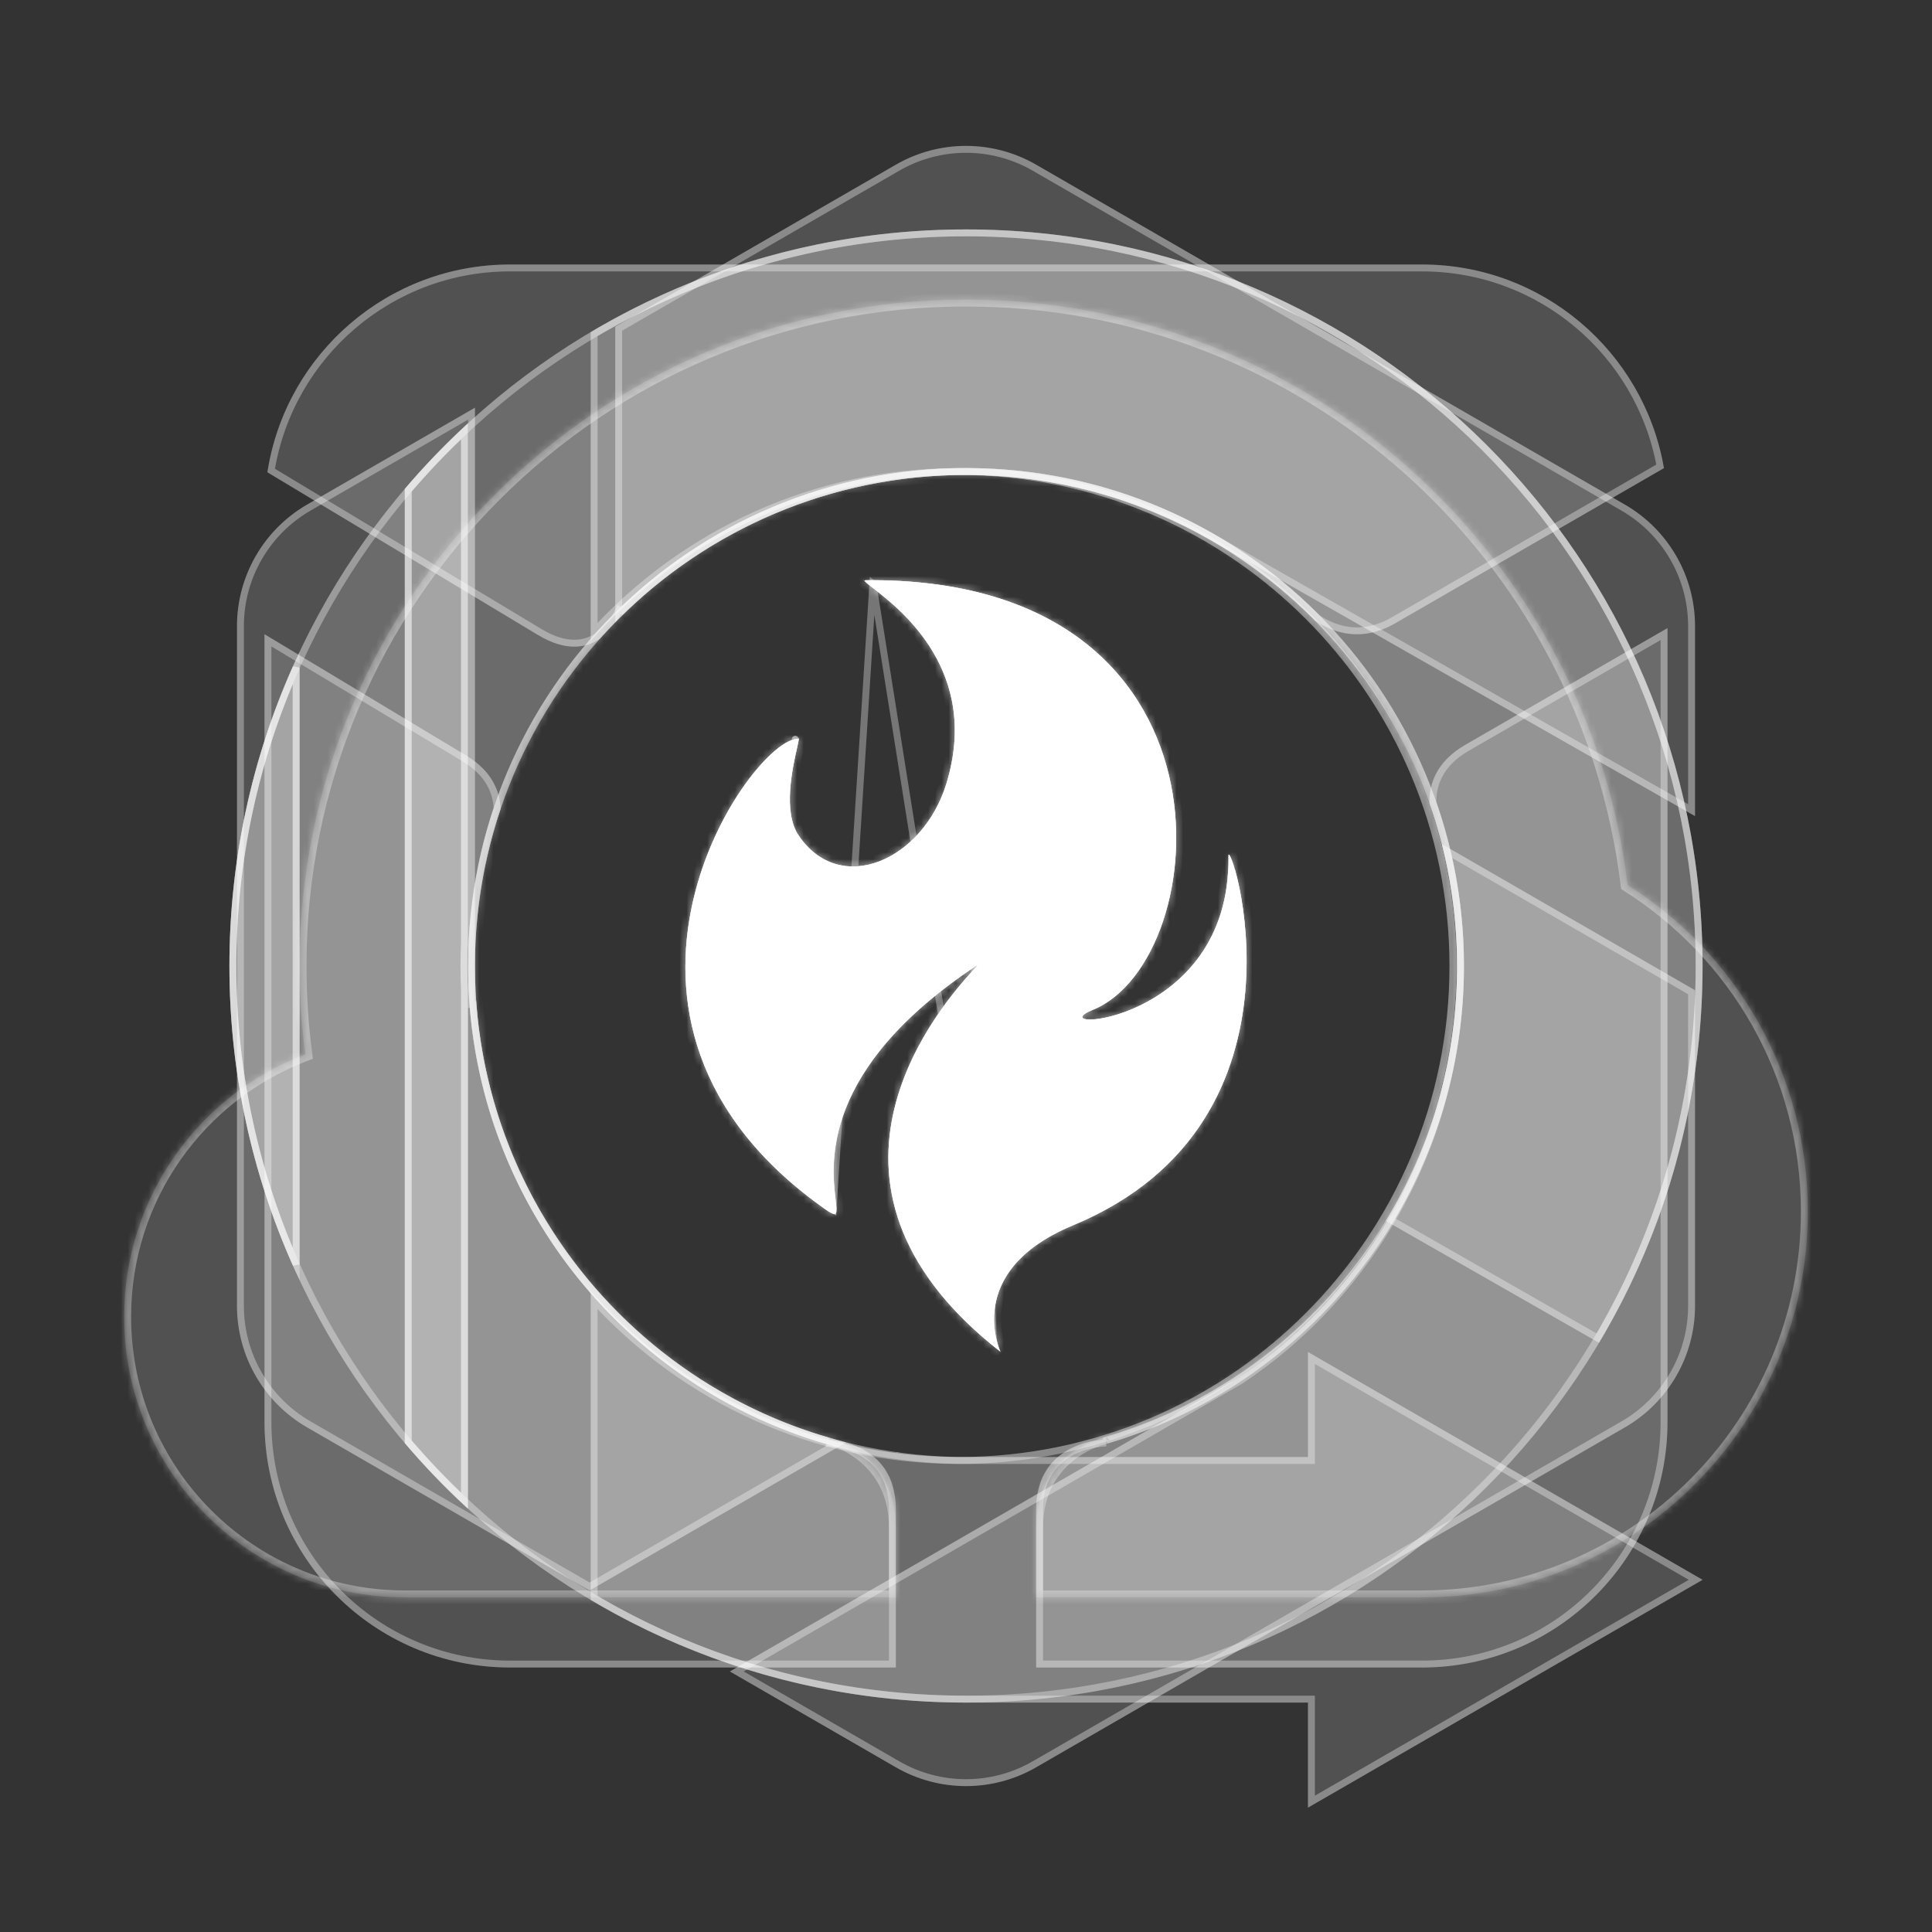 <svg width="280" height="280" viewBox="0 0 280 280" fill="none" xmlns="http://www.w3.org/2000/svg">
<rect x="0" y="0" width="280" height="280" fill="#333333" stroke="none"/>
<g style="mix-blend-mode:screen">
<mask id="path-1-inside-1_1_2" fill="white">
<path fill-rule="evenodd" clip-rule="evenodd" d="M18 190.833C18 213.293 36.207 231.5 58.667 231.5H129.833V221.333C129.833 211.167 120.938 208.625 120.938 208.625H121.083C90.961 200.34 68.833 172.754 68.833 140C68.833 100.696 100.696 68.833 140 68.833C179.304 68.833 211.167 100.696 211.167 140C211.167 172.754 189.039 200.34 158.917 208.625H159.063C159.063 208.625 150.167 211.167 150.167 221.333V231.5H206.083C236.965 231.5 262 206.465 262 175.583C262 155.653 251.573 138.158 235.877 128.256C230.082 80.453 189.366 43.417 140 43.417C86.659 43.417 43.417 86.659 43.417 140C43.417 144.337 43.703 148.608 44.257 152.794C28.91 158.611 18 173.448 18 190.833ZM145.013 195.917C145.013 195.917 139.399 184.271 155.514 177.579C192.102 162.385 177.973 120.354 178.032 124.083C178.42 148.712 150.071 149.73 158.393 146.347C176.181 139.117 180.94 83.621 125.504 84.086C125.046 84.09 125.546 84.476 126.571 85.269C130.495 88.302 142.116 97.285 137.17 113.54C133.787 124.652 121.769 130.031 115.725 121.054C113.431 117.649 114.872 111.24 115.502 108.436V108.435V108.435V108.434C115.693 107.585 115.809 107.067 115.725 107.064C108.896 106.817 80.332 147.764 119.769 175.364C121.417 176.518 121.339 175.854 121.101 173.834C120.5 168.73 118.879 154.967 141.494 139.962C141.805 139.756 141.604 139.977 141.065 140.572C136.971 145.091 113.336 171.182 145.013 195.917Z"/>
</mask>
<path fill-rule="evenodd" clip-rule="evenodd" d="M18 190.833C18 213.293 36.207 231.5 58.667 231.5H129.833V221.333C129.833 211.167 120.938 208.625 120.938 208.625H121.083C90.961 200.34 68.833 172.754 68.833 140C68.833 100.696 100.696 68.833 140 68.833C179.304 68.833 211.167 100.696 211.167 140C211.167 172.754 189.039 200.34 158.917 208.625H159.063C159.063 208.625 150.167 211.167 150.167 221.333V231.5H206.083C236.965 231.5 262 206.465 262 175.583C262 155.653 251.573 138.158 235.877 128.256C230.082 80.453 189.366 43.417 140 43.417C86.659 43.417 43.417 86.659 43.417 140C43.417 144.337 43.703 148.608 44.257 152.794C28.91 158.611 18 173.448 18 190.833ZM145.013 195.917C145.013 195.917 139.399 184.271 155.514 177.579C192.102 162.385 177.973 120.354 178.032 124.083C178.42 148.712 150.071 149.73 158.393 146.347C176.181 139.117 180.94 83.621 125.504 84.086C125.046 84.09 125.546 84.476 126.571 85.269C130.495 88.302 142.116 97.285 137.17 113.54C133.787 124.652 121.769 130.031 115.725 121.054C113.431 117.649 114.872 111.24 115.502 108.436V108.435V108.435V108.434C115.693 107.585 115.809 107.067 115.725 107.064C108.896 106.817 80.332 147.764 119.769 175.364C121.417 176.518 121.339 175.854 121.101 173.834C120.5 168.73 118.879 154.967 141.494 139.962C141.805 139.756 141.604 139.977 141.065 140.572C136.971 145.091 113.336 171.182 145.013 195.917Z" fill="white" fill-opacity="0.15"/>
<path d="M129.833 231.5V232.5H130.833V231.5H129.833ZM120.938 208.625V207.625L120.663 209.587L120.938 208.625ZM121.083 208.625V209.625L121.348 207.661L121.083 208.625ZM158.917 208.625L158.652 207.661L158.917 209.625V208.625ZM159.063 208.625L159.337 209.587L159.063 207.625V208.625ZM150.167 231.5H149.167V232.5H150.167V231.5ZM235.877 128.256L234.884 128.377L234.941 128.849L235.343 129.102L235.877 128.256ZM44.257 152.794L44.611 153.729L45.352 153.448L45.248 152.663L44.257 152.794ZM145.013 195.917L144.397 196.705L145.913 195.482L145.013 195.917ZM155.514 177.579L155.897 178.503L155.897 178.503L155.514 177.579ZM178.032 124.083L179.032 124.067L179.032 124.067L178.032 124.083ZM158.393 146.347L158.016 145.421L158.016 145.421L158.393 146.347ZM125.504 84.086L125.512 85.086L125.513 85.086L125.504 84.086ZM126.571 85.269L125.959 86.06L125.959 86.06L126.571 85.269ZM137.17 113.54L138.126 113.831L138.126 113.831L137.17 113.54ZM115.725 121.054L114.895 121.613L114.895 121.613L115.725 121.054ZM115.502 108.436L116.478 108.655L116.502 108.547V108.436H115.502ZM115.502 108.434L114.526 108.214L114.502 108.323V108.434H115.502ZM115.725 107.064L115.688 108.063L115.688 108.063L115.725 107.064ZM119.769 175.364L120.342 174.544L120.342 174.544L119.769 175.364ZM121.101 173.834L122.094 173.717L122.094 173.717L121.101 173.834ZM141.494 139.962L140.941 139.129L140.941 139.129L141.494 139.962ZM141.065 140.572L140.324 139.901L140.324 139.901L141.065 140.572ZM17 190.833C17 213.845 35.655 232.5 58.667 232.5V230.5C36.759 230.5 19 212.741 19 190.833H17ZM58.667 232.5H129.833V230.5H58.667V232.5ZM130.833 231.5V221.333H128.833V231.5H130.833ZM130.833 221.333C130.833 215.912 128.444 212.471 126.036 210.407C124.842 209.384 123.651 208.704 122.757 208.278C122.309 208.065 121.933 207.914 121.665 207.815C121.53 207.766 121.422 207.73 121.345 207.705C121.307 207.692 121.276 207.683 121.254 207.676C121.243 207.672 121.234 207.67 121.227 207.668C121.223 207.667 121.22 207.666 121.218 207.665C121.217 207.665 121.216 207.664 121.215 207.664C121.214 207.664 121.214 207.664 121.213 207.664C121.213 207.664 121.212 207.663 120.938 208.625C120.663 209.587 120.662 209.586 120.662 209.586C120.662 209.586 120.661 209.586 120.661 209.586C120.661 209.586 120.661 209.586 120.66 209.586C120.66 209.586 120.66 209.586 120.661 209.586C120.663 209.587 120.666 209.588 120.672 209.589C120.683 209.593 120.703 209.599 120.729 209.607C120.783 209.625 120.866 209.653 120.975 209.693C121.193 209.773 121.511 209.9 121.898 210.084C122.672 210.452 123.704 211.043 124.735 211.926C126.775 213.674 128.833 216.588 128.833 221.333H130.833ZM120.938 209.625H121.083V207.625H120.938V209.625ZM121.348 207.661C91.649 199.492 69.833 172.292 69.833 140H67.833C67.833 173.216 90.273 201.188 120.818 209.589L121.348 207.661ZM69.833 140C69.833 101.248 101.248 69.833 140 69.833V67.833C100.143 67.833 67.833 100.143 67.833 140H69.833ZM140 69.833C178.752 69.833 210.167 101.248 210.167 140H212.167C212.167 100.143 179.857 67.833 140 67.833V69.833ZM210.167 140C210.167 172.292 188.351 199.492 158.652 207.661L159.182 209.589C189.727 201.188 212.167 173.216 212.167 140H210.167ZM158.917 209.625H159.063V207.625H158.917V209.625ZM159.063 208.625C158.788 207.663 158.787 207.664 158.787 207.664C158.786 207.664 158.786 207.664 158.785 207.664C158.784 207.664 158.783 207.665 158.782 207.665C158.78 207.666 158.777 207.667 158.773 207.668C158.766 207.67 158.757 207.672 158.746 207.676C158.724 207.683 158.693 207.692 158.655 207.705C158.578 207.73 158.47 207.766 158.335 207.815C158.067 207.914 157.691 208.065 157.243 208.278C156.349 208.704 155.158 209.384 153.964 210.407C151.556 212.471 149.167 215.912 149.167 221.333H151.167C151.167 216.588 153.226 213.674 155.265 211.926C156.296 211.043 157.328 210.452 158.102 210.084C158.489 209.9 158.807 209.773 159.025 209.693C159.134 209.653 159.217 209.625 159.271 209.607C159.297 209.599 159.317 209.593 159.328 209.589C159.334 209.588 159.337 209.587 159.339 209.586C159.34 209.586 159.34 209.586 159.34 209.586C159.339 209.586 159.339 209.586 159.339 209.586C159.339 209.586 159.338 209.586 159.338 209.586C159.338 209.586 159.337 209.587 159.063 208.625ZM149.167 221.333V231.5H151.167V221.333H149.167ZM150.167 232.5H206.083V230.5H150.167V232.5ZM206.083 232.5C237.517 232.5 263 207.017 263 175.583H261C261 205.913 236.413 230.5 206.083 230.5V232.5ZM263 175.583C263 155.296 252.385 137.488 236.41 127.411L235.343 129.102C250.761 138.829 261 156.011 261 175.583H263ZM236.869 128.136C231.015 79.837 189.878 42.417 140 42.417V44.417C188.854 44.417 229.15 81.07 234.884 128.377L236.869 128.136ZM140 42.417C86.106 42.417 42.417 86.106 42.417 140H44.417C44.417 87.211 87.211 44.417 140 44.417V42.417ZM42.417 140C42.417 144.381 42.706 148.695 43.265 152.925L45.248 152.663C44.7 148.52 44.417 144.293 44.417 140H42.417ZM43.902 151.859C28.18 157.818 17 173.019 17 190.833H19C19 173.877 29.64 159.403 44.611 153.729L43.902 151.859ZM145.013 195.917C145.913 195.482 145.914 195.483 145.914 195.484C145.914 195.484 145.914 195.484 145.914 195.484C145.915 195.485 145.915 195.485 145.915 195.485C145.915 195.485 145.915 195.485 145.914 195.484C145.913 195.481 145.911 195.476 145.907 195.469C145.9 195.453 145.888 195.427 145.873 195.391C145.842 195.319 145.796 195.206 145.741 195.058C145.632 194.76 145.488 194.32 145.362 193.769C145.108 192.663 144.928 191.133 145.207 189.418C145.753 186.068 148.103 181.739 155.897 178.503L155.13 176.656C146.81 180.111 143.909 184.951 143.233 189.096C142.902 191.13 143.117 192.929 143.413 194.216C143.561 194.861 143.73 195.383 143.864 195.749C143.932 195.932 143.991 196.076 144.034 196.177C144.056 196.228 144.074 196.269 144.087 196.298C144.094 196.312 144.099 196.324 144.103 196.333C144.105 196.337 144.107 196.341 144.109 196.344C144.109 196.345 144.11 196.347 144.11 196.348C144.111 196.349 144.111 196.349 144.111 196.35C144.112 196.35 144.112 196.351 145.013 195.917ZM155.897 178.503C174.626 170.725 180.396 156.025 181.467 143.822C182.002 137.737 181.374 132.26 180.614 128.532C180.235 126.672 179.818 125.222 179.484 124.336C179.401 124.113 179.318 123.914 179.237 123.747C179.167 123.6 179.065 123.409 178.932 123.252C178.88 123.191 178.718 123.007 178.446 122.911C178.287 122.854 178.065 122.819 177.818 122.888C177.571 122.957 177.398 123.102 177.29 123.235C177.107 123.461 177.065 123.704 177.052 123.785C177.034 123.9 177.031 124.01 177.033 124.099L179.032 124.067C179.032 124.039 179.034 124.056 179.027 124.098C179.026 124.106 179.002 124.299 178.843 124.496C178.747 124.614 178.587 124.75 178.355 124.814C178.124 124.879 177.917 124.845 177.776 124.795C177.539 124.711 177.418 124.56 177.412 124.552C177.369 124.503 177.379 124.499 177.436 124.615C177.482 124.712 177.542 124.852 177.612 125.04C177.897 125.797 178.289 127.138 178.654 128.932C179.384 132.511 179.989 137.791 179.475 143.647C178.449 155.326 172.99 169.239 155.13 176.656L155.897 178.503ZM177.033 124.099C177.219 135.93 170.543 142.034 164.801 144.82C161.898 146.228 159.296 146.755 158.002 146.759C157.673 146.76 157.51 146.726 157.468 146.712C157.445 146.704 157.532 146.726 157.635 146.83C157.767 146.961 157.884 147.188 157.859 147.461C157.84 147.684 157.735 147.805 157.729 147.813C157.715 147.829 157.732 147.805 157.815 147.748C157.979 147.634 158.281 147.472 158.77 147.273L158.016 145.421C157.465 145.645 157.013 145.871 156.678 146.102C156.511 146.217 156.342 146.355 156.202 146.521C156.069 146.678 155.898 146.936 155.867 147.283C155.832 147.68 155.994 148.017 156.222 148.245C156.421 148.444 156.656 148.548 156.828 148.607C157.177 148.724 157.596 148.76 158.008 148.759C159.677 148.754 162.577 148.121 165.674 146.619C171.928 143.585 179.234 136.865 179.032 124.067L177.033 124.099ZM158.77 147.273C163.598 145.311 167.375 140.17 169.502 133.821C171.642 127.436 172.183 119.645 170.38 112.098C168.575 104.54 164.411 97.206 157.128 91.799C149.846 86.392 139.523 82.969 125.496 83.086L125.513 85.086C139.204 84.972 149.075 88.311 155.936 93.404C162.795 98.498 166.724 105.402 168.435 112.563C170.148 119.736 169.63 127.146 167.606 133.185C165.571 139.26 162.082 143.768 158.016 145.421L158.77 147.273ZM125.497 83.086C125.399 83.087 125.191 83.094 124.972 83.191C124.851 83.245 124.689 83.343 124.553 83.518C124.409 83.705 124.341 83.922 124.334 84.13C124.323 84.483 124.489 84.736 124.543 84.815C124.619 84.926 124.706 85.02 124.774 85.088C125.027 85.342 125.478 85.688 125.959 86.06L127.183 84.478C126.639 84.058 126.327 83.813 126.189 83.675C126.16 83.645 126.172 83.653 126.198 83.692C126.202 83.697 126.343 83.889 126.333 84.193C126.327 84.376 126.267 84.571 126.137 84.74C126.016 84.897 125.874 84.979 125.781 85.02C125.689 85.061 125.615 85.075 125.579 85.08C125.541 85.086 125.517 85.086 125.512 85.086L125.497 83.086ZM125.959 86.06C129.895 89.102 140.949 97.685 136.213 113.249L138.126 113.831C143.283 96.886 131.096 87.502 127.182 84.478L125.959 86.06ZM136.213 113.248C134.599 118.55 130.945 122.41 127.086 123.897C125.164 124.637 123.215 124.784 121.426 124.269C119.646 123.756 117.948 122.566 116.554 120.496L114.895 121.613C116.523 124.031 118.594 125.534 120.873 126.191C123.144 126.845 125.543 126.635 127.805 125.764C132.311 124.027 136.357 119.642 138.126 113.831L136.213 113.248ZM116.554 120.496C115.602 119.082 115.366 116.916 115.515 114.584C115.661 112.293 116.161 110.061 116.478 108.655L114.526 108.216C114.212 109.614 113.677 111.989 113.519 114.456C113.364 116.88 113.554 119.622 114.895 121.613L116.554 120.496ZM116.502 108.436V108.435H114.502V108.436H116.502ZM116.502 108.435V108.435H114.502V108.435H116.502ZM116.502 108.435V108.434H114.502V108.435H116.502ZM116.478 108.654C116.571 108.239 116.654 107.871 116.701 107.608C116.723 107.485 116.747 107.332 116.752 107.191C116.754 107.135 116.757 106.986 116.71 106.818C116.674 106.69 116.456 106.089 115.761 106.064L115.688 108.063C115.401 108.052 115.156 107.919 114.994 107.738C114.856 107.584 114.804 107.429 114.784 107.359C114.762 107.281 114.756 107.219 114.754 107.19C114.752 107.158 114.752 107.136 114.753 107.128C114.753 107.112 114.752 107.142 114.732 107.255C114.695 107.464 114.624 107.78 114.526 108.214L116.478 108.654ZM115.761 106.064C115.095 106.04 114.407 106.264 113.757 106.596C113.094 106.934 112.392 107.424 111.674 108.032C110.237 109.249 108.661 111.003 107.116 113.169C104.023 117.503 100.986 123.583 99.421 130.552C97.856 137.528 97.761 145.423 100.598 153.35C103.437 161.285 109.188 169.179 119.195 176.183L120.342 174.544C110.631 167.748 105.164 160.174 102.481 152.676C99.795 145.171 99.874 137.67 101.373 130.99C102.874 124.304 105.792 118.467 108.744 114.331C110.22 112.261 111.688 110.641 112.966 109.558C113.606 109.017 114.18 108.625 114.666 108.378C115.165 108.123 115.5 108.056 115.688 108.063L115.761 106.064ZM119.195 176.183C119.61 176.474 120.026 176.732 120.41 176.851C120.608 176.912 120.9 176.97 121.222 176.889C121.589 176.797 121.853 176.56 122.011 176.285C122.147 176.046 122.193 175.797 122.213 175.618C122.234 175.429 122.233 175.23 122.224 175.042C122.207 174.669 122.152 174.208 122.094 173.717L120.108 173.951C120.169 174.47 120.213 174.849 120.226 175.133C120.233 175.273 120.23 175.357 120.225 175.402C120.219 175.457 120.216 175.395 120.274 175.293C120.308 175.234 120.363 175.159 120.45 175.091C120.538 175.02 120.637 174.974 120.734 174.95C120.912 174.905 121.025 174.948 121.002 174.941C120.988 174.936 120.927 174.913 120.804 174.843C120.685 174.776 120.534 174.678 120.342 174.544L119.195 176.183ZM122.094 173.717C121.799 171.208 121.269 166.695 123.522 160.978C125.776 155.256 130.868 148.213 142.047 140.796L140.941 139.129C129.505 146.717 124.099 154.057 121.661 160.244C119.221 166.435 119.802 171.356 120.108 173.951L122.094 173.717ZM142.046 140.796C142.077 140.776 142.078 140.776 142.061 140.785C142.054 140.789 142.022 140.807 141.973 140.825C141.956 140.832 141.793 140.899 141.571 140.885C141.444 140.877 141.22 140.837 141.008 140.665C140.778 140.478 140.68 140.233 140.651 140.036C140.607 139.733 140.721 139.507 140.726 139.495C140.771 139.397 140.819 139.339 140.801 139.363C140.757 139.422 140.615 139.579 140.324 139.901L141.806 141.244C142.054 140.97 142.282 140.72 142.395 140.571C142.416 140.543 142.491 140.446 142.548 140.321C142.559 140.296 142.675 140.06 142.63 139.749C142.601 139.549 142.501 139.301 142.269 139.113C142.055 138.938 141.828 138.897 141.696 138.889C141.467 138.875 141.291 138.945 141.259 138.957C141.195 138.982 141.143 139.008 141.112 139.025C141.049 139.059 140.989 139.098 140.941 139.129L142.046 140.796ZM140.324 139.901C138.273 142.165 131.179 149.981 128.653 160.428C127.384 165.676 127.264 171.601 129.516 177.81C131.768 184.017 136.362 190.43 144.397 196.705L145.628 195.128C137.825 189.035 133.495 182.912 131.397 177.128C129.3 171.348 129.405 165.83 130.597 160.898C132.993 150.987 139.763 143.499 141.806 141.244L140.324 139.901Z" fill="white" fill-opacity="0.33" mask="url(#path-1-inside-1_1_2)"/>
</g>
<g style="mix-blend-mode:screen">
<path d="M207.168 116.434C215.919 141.432 210.304 170.34 190.322 190.322C181.278 199.366 170.406 205.467 158.896 208.625H160.333C160.333 208.625 150.167 208.625 150.167 218.792V241.667H206.083C225.736 241.667 241.667 225.736 241.667 206.083V91.027L212.423 107.911L212.347 107.956C208.135 110.387 207.101 113.67 207.168 116.434Z" fill="white" fill-opacity="0.15"/>
<path d="M241.167 91.893V206.083C241.167 225.459 225.459 241.167 206.083 241.167H150.667V218.792C150.667 216.338 151.279 214.53 152.171 213.191C153.066 211.85 154.262 210.949 155.474 210.343C156.687 209.736 157.907 209.43 158.827 209.277C159.286 209.201 159.667 209.163 159.932 209.144C160.064 209.134 160.167 209.13 160.236 209.127C160.27 209.126 160.296 209.126 160.312 209.125L160.33 209.125L160.333 209.125H160.333H160.334C160.334 209.125 160.333 209.125 160.333 208.736C171.441 205.46 181.911 199.44 190.676 190.676C210.778 170.573 216.441 141.5 207.666 116.344C207.645 115.051 207.88 113.656 208.595 112.304C209.323 110.926 210.563 109.563 212.597 108.389L212.6 108.387L212.673 108.344L212.676 108.342L241.167 91.893Z" stroke="white" stroke-opacity="0.33"/>
<path d="M241.151 67.846L202.075 90.406C197.32 93.098 193.288 91.748 190.596 89.954C190.505 89.862 190.414 89.769 190.322 89.677C162.53 61.885 117.47 61.885 89.677 89.677C89.618 89.737 89.558 89.796 89.499 89.856C89.965 89.116 90.183 88.567 90.183 88.567L89.442 89.913C88.579 90.785 87.742 91.674 86.933 92.578C84.97 93.897 82.052 94.478 78 92.042L77.923 91.997L38.752 68.445C41.384 51.39 56.125 38.333 73.917 38.333H206.083C223.666 38.333 238.27 51.086 241.151 67.846Z" fill="white" fill-opacity="0.15"/>
<path d="M190.675 89.324C162.96 61.609 118.193 61.339 90.145 88.515L89.745 88.326L89.038 89.611C88.201 90.458 87.389 91.32 86.603 92.197C85.7 92.792 84.591 93.213 83.248 93.218C81.876 93.223 80.222 92.795 78.257 91.613L78.255 91.612L78.181 91.568L78.178 91.567L39.298 68.19C42.032 51.538 56.491 38.833 73.917 38.833H206.083C223.298 38.833 237.618 51.233 240.597 67.588L201.828 89.971C201.828 89.972 201.827 89.972 201.826 89.972C197.312 92.527 193.504 91.277 190.916 89.565C190.836 89.485 190.756 89.404 190.675 89.324Z" stroke="white" stroke-opacity="0.33"/>
<path d="M38.333 91.919L67.629 109.533C71.322 111.795 72.456 114.688 72.551 117.248C64.203 142.058 69.912 170.557 89.677 190.322C98.721 199.366 109.593 205.467 121.103 208.625H119.667C119.667 208.625 129.833 208.625 129.833 218.792V241.667H73.917C54.264 241.667 38.333 225.735 38.333 206.083V91.919Z" fill="white" fill-opacity="0.15"/>
<path d="M89.323 190.676C98.088 199.44 108.559 205.461 119.667 208.736C119.667 209.125 119.666 209.125 119.666 209.125H119.667H119.667L119.67 209.125L119.688 209.125C119.704 209.126 119.73 209.126 119.764 209.127C119.833 209.129 119.936 209.134 120.068 209.144C120.333 209.162 120.714 209.201 121.173 209.277C122.093 209.43 123.313 209.736 124.526 210.343C125.738 210.949 126.934 211.85 127.829 213.191C128.721 214.53 129.333 216.337 129.333 218.792V241.167H73.917C54.541 241.167 38.833 225.459 38.833 206.083V92.803L67.368 109.959C67.368 109.959 67.369 109.96 67.369 109.96C70.867 112.103 71.935 114.798 72.048 117.176C63.684 142.139 69.442 170.794 89.323 190.676Z" stroke="white" stroke-opacity="0.33"/>
<path d="M145.013 195.916C145.013 195.916 139.399 184.27 155.513 177.578C192.102 162.384 177.973 120.353 178.032 124.082C178.42 148.711 150.07 149.729 158.393 146.347C176.181 139.116 180.94 83.62 125.504 84.085C125.046 84.089 125.546 84.475 126.571 85.268C130.495 88.301 142.116 97.284 137.169 113.539C133.786 124.651 121.769 130.03 115.725 121.053C113.431 117.648 114.871 111.241 115.501 108.436C115.693 107.585 115.809 107.066 115.725 107.063C108.896 106.815 80.332 147.763 119.768 175.363C121.417 176.517 121.339 175.853 121.101 173.833C120.5 168.729 118.878 154.966 141.494 139.961C141.804 139.755 141.604 139.976 141.065 140.571C136.971 145.09 113.336 171.181 145.013 195.916Z" fill="white" fill-opacity="0.15"/>
<path d="M126.504 84.583C139.766 84.634 149.436 87.956 156.233 93.002C163.199 98.174 167.187 105.186 168.921 112.446C170.657 119.712 170.133 127.217 168.08 133.343C166.022 139.487 162.461 144.153 158.205 145.883C157.669 146.101 157.255 146.311 156.962 146.513C156.816 146.614 156.685 146.723 156.584 146.843C156.486 146.959 156.383 147.122 156.365 147.327C156.345 147.556 156.437 147.752 156.575 147.89C156.699 148.014 156.853 148.086 156.988 148.132C157.26 148.224 157.615 148.259 158.007 148.258C159.582 148.253 162.407 147.647 165.455 146.168C171.235 143.364 177.924 137.361 178.496 126.148C178.705 126.875 178.929 127.778 179.144 128.831C179.881 132.447 180.492 137.777 179.973 143.69C178.936 155.5 173.398 169.609 155.322 177.116C147.133 180.517 144.37 185.229 143.727 189.176C143.408 191.129 143.615 192.861 143.9 194.103C143.928 194.224 143.956 194.34 143.985 194.451C136.956 188.664 132.939 182.845 130.927 177.298C128.791 171.41 128.9 165.791 130.111 160.78C132.539 150.735 139.391 143.164 141.436 140.907C141.436 140.907 141.436 140.907 141.436 140.907L141.464 140.876C141.709 140.605 141.904 140.39 141.997 140.268C142.017 140.241 142.061 140.182 142.092 140.113L142.093 140.111C142.103 140.088 142.158 139.97 142.135 139.818C142.12 139.717 142.069 139.593 141.953 139.499C141.845 139.412 141.731 139.391 141.665 139.387C141.548 139.38 141.457 139.415 141.437 139.423C141.401 139.437 141.37 139.453 141.349 139.464C141.306 139.487 141.26 139.516 141.217 139.545L141.217 139.545C129.845 147.09 124.518 154.356 122.126 160.427C119.734 166.498 120.301 171.316 120.604 173.889L120.605 173.891C120.665 174.403 120.712 174.803 120.726 175.109C120.73 175.212 120.731 175.297 120.728 175.367C120.58 175.298 120.363 175.169 120.055 174.953C110.27 168.105 104.732 160.451 102.01 152.844C99.286 145.233 99.369 137.634 100.885 130.879C102.401 124.122 105.35 118.225 108.337 114.039C109.83 111.946 111.325 110.292 112.643 109.176C113.303 108.617 113.908 108.202 114.438 107.931C114.71 107.793 114.952 107.697 115.166 107.638C115.126 107.827 115.074 108.057 115.014 108.326L115.012 108.335C114.697 109.736 114.172 112.07 114.018 114.487C113.864 116.888 114.066 119.486 115.31 121.333C116.879 123.663 118.857 125.089 121.011 125.709C123.161 126.328 125.448 126.135 127.625 125.296C131.969 123.622 135.917 119.368 137.647 113.684L137.647 113.684C142.695 97.1 130.817 87.918 126.888 84.881L126.877 84.872C126.877 84.872 126.877 84.872 126.877 84.872C126.74 84.767 126.616 84.671 126.504 84.583ZM115.252 107.143C115.252 107.136 115.253 107.136 115.252 107.142L115.252 107.143Z" stroke="white" stroke-opacity="0.33"/>
</g>
<g style="mix-blend-mode:screen">
<path d="M58.667 70.856C61.52 67.504 64.576 64.33 67.817 61.354V136.637C67.765 137.752 67.739 138.873 67.739 140.001C67.739 141.128 67.765 142.249 67.817 143.364V218.646C64.576 215.671 61.52 212.496 58.667 209.144V70.856Z" fill="white" fill-opacity="0.15"/>
<path d="M59.167 208.96V71.04C61.724 68.045 64.446 65.194 67.317 62.5V136.625C67.265 137.744 67.239 138.869 67.239 140.001C67.239 141.132 67.265 142.257 67.317 143.375V217.5C64.446 214.807 61.724 211.955 59.167 208.96Z" stroke="white" stroke-opacity="0.33"/>
<path d="M138.905 211.167C117.692 211.167 98.647 201.886 85.608 187.162V231.873C101.537 241.324 120.135 246.75 140 246.75C198.956 246.75 246.75 198.957 246.75 140C246.75 81.043 198.956 33.25 140 33.25C120.135 33.25 101.537 38.676 85.608 48.127V92.838C98.647 78.115 117.692 68.834 138.905 68.834C178.209 68.834 210.072 100.696 210.072 140.001C210.072 179.304 178.209 211.167 138.905 211.167Z" fill="white" fill-opacity="0.15"/>
<path d="M86.108 231.588V188.463C99.207 202.726 118.013 211.667 138.905 211.667C178.486 211.667 210.572 179.58 210.572 140.001C210.572 100.42 178.486 68.334 138.905 68.334C118.013 68.334 99.207 77.275 86.108 91.537V48.412C101.908 39.095 120.329 33.75 140 33.75C198.68 33.75 246.25 81.32 246.25 140C246.25 198.68 198.68 246.25 140 246.25C120.329 246.25 101.908 240.905 86.108 231.588Z" stroke="white" stroke-opacity="0.33"/>
<path d="M43.417 94.474C36.896 108.283 33.25 123.716 33.25 140C33.25 156.284 36.896 171.716 43.417 185.526V94.474Z" fill="white" fill-opacity="0.15"/>
<path d="M33.75 140C33.75 124.602 37.025 109.97 42.917 96.762V183.238C37.025 170.03 33.75 155.398 33.75 140Z" stroke="white" stroke-opacity="0.33"/>
<mask id="path-17-inside-2_1_2" fill="white">
<path d="M145.013 195.917C145.013 195.917 139.399 184.272 155.514 177.58C192.102 162.386 177.973 120.354 178.032 124.084C178.42 148.712 150.071 149.731 158.393 146.348C176.182 139.118 180.94 83.622 125.504 84.087C125.046 84.091 125.546 84.477 126.571 85.269C130.495 88.302 142.116 97.286 137.17 113.54C133.787 124.653 121.769 130.031 115.725 121.055C113.431 117.65 114.871 111.242 115.501 108.438C115.693 107.587 115.809 107.067 115.725 107.064C108.896 106.818 80.332 147.764 119.769 175.364C121.417 176.518 121.339 175.855 121.101 173.834C120.5 168.73 118.879 154.968 141.494 139.963C141.805 139.757 141.604 139.978 141.065 140.573C136.972 145.091 113.336 171.183 145.013 195.917Z"/>
</mask>
<path d="M145.013 195.917C145.013 195.917 139.399 184.272 155.514 177.58C192.102 162.386 177.973 120.354 178.032 124.084C178.42 148.712 150.071 149.731 158.393 146.348C176.182 139.118 180.94 83.622 125.504 84.087C125.046 84.091 125.546 84.477 126.571 85.269C130.495 88.302 142.116 97.286 137.17 113.54C133.787 124.653 121.769 130.031 115.725 121.055C113.431 117.65 114.871 111.242 115.501 108.438C115.693 107.587 115.809 107.067 115.725 107.064C108.896 106.818 80.332 147.764 119.769 175.364C121.417 176.518 121.339 175.855 121.101 173.834C120.5 168.73 118.879 154.968 141.494 139.963C141.805 139.757 141.604 139.978 141.065 140.573C136.972 145.091 113.336 171.183 145.013 195.917Z" fill="white" fill-opacity="0.15"/>
<path d="M145.013 195.917L144.397 196.705L145.913 195.483L145.013 195.917ZM155.514 177.58L155.13 176.656L155.13 176.656L155.514 177.58ZM178.032 124.084L179.032 124.068L179.032 124.068L178.032 124.084ZM158.393 146.348L158.77 147.274L158.77 147.274L158.393 146.348ZM125.504 84.087L125.496 83.087L125.495 83.087L125.504 84.087ZM126.571 85.269L127.182 84.478L127.182 84.478L126.571 85.269ZM137.17 113.54L138.126 113.831L138.126 113.831L137.17 113.54ZM115.725 121.055L114.895 121.613L114.895 121.613L115.725 121.055ZM115.501 108.438L116.477 108.657L116.477 108.657L115.501 108.438ZM115.725 107.064L115.688 108.063L115.689 108.063L115.725 107.064ZM119.769 175.364L120.342 174.545L120.342 174.545L119.769 175.364ZM121.101 173.834L122.094 173.717L122.094 173.717L121.101 173.834ZM141.494 139.963L142.047 140.797L142.047 140.796L141.494 139.963ZM141.065 140.573L140.324 139.901L140.324 139.902L141.065 140.573ZM145.013 195.917C145.913 195.483 145.914 195.483 145.914 195.484C145.914 195.484 145.914 195.485 145.914 195.485C145.915 195.485 145.915 195.485 145.915 195.486C145.915 195.486 145.915 195.485 145.914 195.484C145.913 195.482 145.911 195.477 145.907 195.469C145.9 195.454 145.888 195.428 145.873 195.391C145.842 195.319 145.796 195.207 145.741 195.058C145.632 194.761 145.488 194.321 145.362 193.769C145.108 192.664 144.928 191.134 145.207 189.419C145.753 186.068 148.103 181.74 155.897 178.503L155.13 176.656C146.81 180.112 143.909 184.952 143.233 189.097C142.902 191.13 143.117 192.929 143.413 194.217C143.561 194.862 143.73 195.384 143.864 195.749C143.932 195.932 143.991 196.076 144.034 196.178C144.056 196.229 144.074 196.269 144.087 196.298C144.094 196.313 144.099 196.324 144.103 196.333C144.105 196.338 144.107 196.341 144.109 196.344C144.109 196.346 144.11 196.347 144.11 196.348C144.111 196.349 144.111 196.35 144.111 196.35C144.112 196.351 144.112 196.351 145.013 195.917ZM155.897 178.503C174.626 170.726 180.396 156.026 181.467 143.823C182.002 137.738 181.374 132.261 180.614 128.533C180.235 126.673 179.818 125.223 179.484 124.337C179.401 124.114 179.318 123.915 179.237 123.748C179.166 123.601 179.065 123.41 178.932 123.253C178.879 123.192 178.718 123.008 178.446 122.912C178.286 122.855 178.064 122.82 177.818 122.889C177.571 122.958 177.398 123.103 177.29 123.236C177.107 123.462 177.065 123.705 177.052 123.786C177.034 123.901 177.031 124.011 177.033 124.1L179.032 124.068C179.032 124.04 179.034 124.057 179.027 124.099C179.026 124.107 179.002 124.3 178.843 124.497C178.747 124.615 178.588 124.75 178.356 124.815C178.124 124.88 177.918 124.846 177.776 124.796C177.539 124.712 177.418 124.561 177.412 124.553C177.369 124.504 177.379 124.499 177.436 124.616C177.482 124.712 177.542 124.853 177.612 125.041C177.897 125.798 178.289 127.139 178.654 128.932C179.384 132.511 179.989 137.792 179.475 143.648C178.449 155.327 172.99 169.24 155.13 176.656L155.897 178.503ZM177.033 124.1C177.219 135.931 170.543 142.034 164.801 144.82C161.898 146.228 159.296 146.756 158.002 146.76C157.673 146.761 157.51 146.727 157.468 146.712C157.445 146.705 157.532 146.727 157.635 146.83C157.766 146.962 157.884 147.188 157.859 147.461C157.84 147.684 157.735 147.806 157.729 147.814C157.715 147.83 157.732 147.806 157.814 147.749C157.979 147.635 158.281 147.473 158.77 147.274L158.016 145.422C157.465 145.646 157.013 145.872 156.678 146.103C156.511 146.218 156.342 146.356 156.202 146.522C156.069 146.679 155.898 146.937 155.867 147.284C155.832 147.681 155.994 148.018 156.222 148.246C156.421 148.445 156.656 148.549 156.828 148.607C157.177 148.725 157.596 148.761 158.008 148.76C159.677 148.754 162.577 148.122 165.674 146.62C171.928 143.585 179.234 136.865 179.032 124.068L177.033 124.1ZM158.77 147.274C163.598 145.312 167.375 140.171 169.503 133.822C171.642 127.437 172.183 119.646 170.38 112.099C168.575 104.541 164.411 97.207 157.128 91.799C149.846 86.393 139.523 82.969 125.496 83.087L125.513 85.087C139.204 84.972 149.075 88.311 155.936 93.405C162.795 98.498 166.725 105.403 168.435 112.564C170.149 119.737 169.63 127.147 167.606 133.186C165.571 139.261 162.082 143.769 158.016 145.422L158.77 147.274ZM125.495 83.087C125.398 83.088 125.189 83.095 124.971 83.192C124.85 83.246 124.688 83.344 124.552 83.52C124.409 83.707 124.341 83.923 124.334 84.13C124.323 84.483 124.489 84.736 124.543 84.815C124.618 84.927 124.706 85.021 124.774 85.089C125.028 85.343 125.478 85.688 125.959 86.061L127.182 84.478C126.639 84.058 126.327 83.814 126.189 83.676C126.16 83.646 126.172 83.654 126.198 83.693C126.202 83.698 126.343 83.89 126.333 84.194C126.327 84.376 126.267 84.571 126.137 84.74C126.017 84.897 125.875 84.979 125.782 85.02C125.691 85.061 125.616 85.075 125.581 85.081C125.542 85.087 125.518 85.087 125.513 85.087L125.495 83.087ZM125.959 86.061C129.895 89.102 140.949 97.685 136.213 113.249L138.126 113.831C143.283 96.886 131.096 87.503 127.182 84.478L125.959 86.061ZM136.213 113.249C134.599 118.551 130.945 122.411 127.086 123.898C125.164 124.638 123.215 124.784 121.426 124.269C119.646 123.757 117.948 122.567 116.554 120.496L114.895 121.613C116.523 124.031 118.594 125.535 120.873 126.191C123.144 126.845 125.543 126.635 127.805 125.764C132.311 124.028 136.357 119.643 138.126 113.831L136.213 113.249ZM116.554 120.496C115.602 119.082 115.365 116.917 115.515 114.585C115.661 112.295 116.161 110.063 116.477 108.657L114.526 108.218C114.211 109.616 113.676 111.991 113.519 114.457C113.364 116.881 113.554 119.622 114.895 121.613L116.554 120.496ZM116.477 108.657C116.57 108.242 116.653 107.873 116.701 107.61C116.723 107.486 116.747 107.333 116.752 107.192C116.754 107.136 116.757 106.986 116.71 106.818C116.673 106.688 116.455 106.09 115.76 106.065L115.689 108.063C115.402 108.053 115.158 107.92 114.995 107.739C114.857 107.586 114.804 107.43 114.785 107.36C114.762 107.281 114.756 107.219 114.754 107.191C114.752 107.159 114.753 107.136 114.753 107.128C114.753 107.112 114.753 107.143 114.732 107.256C114.694 107.466 114.624 107.783 114.526 108.218L116.477 108.657ZM115.761 106.065C115.095 106.041 114.407 106.265 113.757 106.596C113.094 106.935 112.392 107.425 111.674 108.033C110.237 109.25 108.661 111.004 107.116 113.17C104.023 117.504 100.986 123.583 99.421 130.553C97.856 137.528 97.761 145.424 100.598 153.351C103.437 161.285 109.188 169.18 119.195 176.184L120.342 174.545C110.631 167.749 105.164 160.175 102.481 152.677C99.795 145.172 99.874 137.671 101.373 130.991C102.874 124.304 105.792 118.468 108.744 114.332C110.22 112.262 111.688 110.642 112.966 109.559C113.606 109.017 114.18 108.626 114.666 108.378C115.165 108.123 115.5 108.057 115.688 108.063L115.761 106.065ZM119.195 176.183C119.61 176.474 120.026 176.732 120.41 176.851C120.608 176.913 120.9 176.971 121.222 176.89C121.589 176.797 121.853 176.561 122.011 176.286C122.147 176.047 122.193 175.798 122.213 175.619C122.234 175.429 122.233 175.231 122.224 175.042C122.207 174.67 122.152 174.208 122.094 173.717L120.108 173.951C120.169 174.47 120.213 174.849 120.226 175.134C120.233 175.274 120.23 175.357 120.225 175.402C120.219 175.458 120.216 175.396 120.274 175.293C120.308 175.235 120.363 175.16 120.45 175.091C120.538 175.021 120.637 174.975 120.734 174.95C120.912 174.905 121.025 174.948 121.002 174.941C120.988 174.937 120.927 174.914 120.804 174.844C120.685 174.776 120.534 174.679 120.342 174.545L119.195 176.183ZM122.094 173.717C121.799 171.208 121.269 166.695 123.522 160.978C125.776 155.257 130.868 148.214 142.047 140.797L140.941 139.13C129.505 146.718 124.099 154.058 121.661 160.245C119.221 166.436 119.802 171.357 120.108 173.951L122.094 173.717ZM142.047 140.796C142.078 140.776 142.079 140.776 142.063 140.785C142.056 140.789 142.023 140.807 141.975 140.825C141.959 140.832 141.796 140.899 141.576 140.886C141.449 140.879 141.225 140.84 141.011 140.668C140.78 140.482 140.68 140.235 140.651 140.038C140.607 139.733 140.721 139.506 140.727 139.495C140.771 139.397 140.82 139.339 140.801 139.363C140.757 139.422 140.615 139.58 140.324 139.901L141.806 141.244C142.054 140.971 142.282 140.721 142.395 140.572C142.416 140.544 142.491 140.447 142.547 140.322C142.559 140.298 142.676 140.061 142.63 139.749C142.601 139.548 142.5 139.299 142.266 139.111C142.05 138.937 141.823 138.897 141.692 138.89C141.463 138.876 141.289 138.946 141.257 138.959C141.193 138.983 141.141 139.01 141.111 139.027C141.048 139.061 140.988 139.099 140.941 139.131L142.047 140.796ZM140.324 139.902C138.273 142.165 131.179 149.981 128.653 160.429C127.384 165.677 127.264 171.602 129.517 177.811C131.768 184.017 136.362 190.431 144.397 196.705L145.628 195.129C137.825 189.036 133.495 182.913 131.397 177.129C129.3 171.348 129.405 165.831 130.597 160.899C132.993 150.988 139.764 143.499 141.806 141.244L140.324 139.902Z" fill="white" fill-opacity="0.33" mask="url(#path-17-inside-2_1_2)"/>
<path d="M58.667 70.857C61.52 67.505 64.576 64.331 67.817 61.355V136.638C67.765 137.753 67.739 138.874 67.739 140.002C67.739 141.129 67.765 142.25 67.817 143.365V218.648C64.576 215.672 61.52 212.497 58.667 209.146V70.857Z" fill="white" fill-opacity="0.15"/>
<path d="M59.167 208.961V71.041C61.724 68.046 64.446 65.195 67.317 62.501V136.626C67.265 137.745 67.239 138.87 67.239 140.002C67.239 141.133 67.265 142.258 67.317 143.377V217.501C64.446 214.808 61.724 211.956 59.167 208.961Z" stroke="white" stroke-opacity="0.33"/>
<path d="M43.417 94.475C36.896 108.285 33.25 123.717 33.25 140.001C33.25 156.285 36.896 171.718 43.417 185.527V94.475Z" fill="white" fill-opacity="0.15"/>
<path d="M33.75 140.001C33.75 124.603 37.025 109.971 42.917 96.763V183.239C37.025 170.031 33.75 155.399 33.75 140.001Z" stroke="white" stroke-opacity="0.33"/>
</g>
<g style="mix-blend-mode:screen">
<path d="M189.563 195.941L246.75 228.958L189.563 261.976V246.75H140C81.043 246.75 33.25 198.956 33.25 140C33.25 81.043 81.043 33.25 140 33.25C198.957 33.25 246.75 81.043 246.75 140C246.75 159.954 241.275 178.629 231.746 194.605L200.839 176.944C207.392 166.175 211.167 153.528 211.167 140C211.167 100.696 179.304 68.833 140 68.833C100.696 68.833 68.833 100.696 68.833 140C68.833 179.304 100.696 211.167 140 211.167H189.563V195.941Z" fill="white" fill-opacity="0.15"/>
<path d="M201.532 176.764C207.968 166.015 211.667 153.438 211.667 140C211.667 100.42 179.58 68.333 140 68.333C100.42 68.333 68.333 100.42 68.333 140C68.333 179.58 100.42 211.667 140 211.667H189.562H190.062V211.167V196.807L245.75 228.958L190.062 261.11V246.75V246.25H189.562H140C81.32 246.25 33.75 198.68 33.75 140C33.75 81.32 81.32 33.75 140 33.75C198.68 33.75 246.25 81.32 246.25 140C246.25 159.685 240.897 178.119 231.567 193.927L201.532 176.764Z" stroke="white" stroke-opacity="0.33"/>
<path d="M155.514 177.579C139.399 184.271 145.013 195.917 145.013 195.917C113.336 171.182 136.971 145.091 141.065 140.572C141.604 139.977 141.805 139.757 141.494 139.962C118.879 154.967 120.5 168.73 121.101 173.834C121.339 175.854 121.417 176.518 119.769 175.364C80.332 147.764 108.896 106.817 115.725 107.064C115.809 107.067 115.693 107.586 115.501 108.437C114.871 111.241 113.431 117.649 115.725 121.054C121.769 130.031 133.787 124.652 137.17 113.54C142.116 97.285 130.495 88.302 126.571 85.269C125.546 84.476 125.046 84.09 125.504 84.086C180.94 83.621 176.181 139.117 158.393 146.347C150.071 149.73 178.42 148.712 178.032 124.083C177.973 120.354 192.102 162.385 155.514 177.579Z" fill="white"/>
</g>
<g style="mix-blend-mode:screen">
<path fill-rule="evenodd" clip-rule="evenodd" d="M129.833 23.869C136.124 20.237 143.875 20.237 150.166 23.869L235.488 73.129C241.78 76.762 245.655 83.474 245.655 90.739V118.275L174.751 77.88C164.474 72.118 152.62 68.833 140 68.833C120.087 68.833 102.083 77.011 89.167 90.192V47.348L129.833 23.869ZM68.833 59.087L44.511 73.129C38.22 76.762 34.345 83.474 34.345 90.739V189.26C34.345 196.524 38.22 203.237 44.511 206.869L85.446 230.503L122.634 209.032C93.31 201.679 71.203 176.13 69.012 145.083H68.833V59.087ZM129.839 210.446L129.967 210.668L130.25 210.504C130.113 210.485 129.976 210.466 129.839 210.446ZM105.78 242.242L137.592 223.875L137.592 223.875L179.446 199.71C198.678 186.97 211.166 164.797 211.166 139.999C211.166 133.896 210.398 127.973 208.953 122.321L245.655 143.511V189.26C245.655 196.524 241.78 203.237 235.488 206.869L150.166 256.129C143.875 259.762 136.124 259.762 129.833 256.129L105.78 242.242ZM155.513 177.579C139.399 184.27 145.013 195.916 145.013 195.916C113.335 171.181 136.971 145.09 141.064 140.572C141.604 139.977 141.804 139.756 141.493 139.962C118.878 154.966 120.5 168.73 121.101 173.833C121.339 175.854 121.417 176.517 119.768 175.363C80.332 147.763 108.896 106.816 115.724 107.063C115.809 107.066 115.693 107.585 115.501 108.436L115.501 108.436C114.871 111.241 113.431 117.648 115.724 121.053C121.769 130.03 133.786 124.652 137.169 113.539C142.116 97.285 130.495 88.302 126.571 85.268C125.546 84.476 125.046 84.089 125.504 84.086C180.94 83.62 176.181 139.116 158.393 146.347C150.07 149.73 178.42 148.711 178.032 124.083C177.973 120.353 192.102 162.384 155.513 177.579Z" fill="white" fill-opacity="0.15"/>
<path d="M143.985 194.451C136.956 188.665 132.939 182.846 130.926 177.298C128.79 171.411 128.899 165.791 130.111 160.78C132.539 150.735 139.391 143.165 141.435 140.908L141.458 140.883C141.706 140.609 141.904 140.391 141.997 140.268C142.017 140.241 142.061 140.182 142.092 140.113C142.099 140.097 142.158 139.976 142.135 139.819C142.12 139.718 142.069 139.593 141.952 139.499C141.844 139.412 141.731 139.391 141.664 139.387C141.547 139.38 141.457 139.416 141.437 139.424C141.401 139.437 141.37 139.453 141.349 139.465C141.306 139.488 141.26 139.517 141.217 139.545C141.217 139.545 141.217 139.545 141.217 139.545L141.493 139.962C141.399 140.024 141.306 140.087 141.212 140.149L143.985 194.451ZM143.985 194.451C143.956 194.34 143.928 194.224 143.9 194.104C143.615 192.862 143.408 191.13 143.727 189.176C144.37 185.23 147.133 180.517 155.322 177.117C173.398 169.61 178.936 155.501 179.973 143.691C180.492 137.777 179.881 132.448 179.144 128.831C178.929 127.779 178.705 126.875 178.496 126.149C177.924 137.362 171.235 143.364 165.455 146.169C162.407 147.647 159.582 148.253 158.006 148.258C157.615 148.26 157.26 148.224 156.988 148.132C156.853 148.087 156.699 148.014 156.575 147.89C156.437 147.753 156.345 147.556 156.365 147.327C156.383 147.122 156.485 146.959 156.584 146.843C156.685 146.723 156.816 146.614 156.962 146.513C157.254 146.311 157.669 146.101 158.205 145.883C162.461 144.153 166.022 139.487 168.08 133.344C170.133 127.218 170.657 119.713 168.921 112.446C167.187 105.186 163.199 98.174 156.233 93.002C149.436 87.956 139.766 84.634 126.504 84.584M143.985 194.451L126.504 84.584M126.504 84.584C126.616 84.671 126.74 84.767 126.877 84.873L126.59 85.243L126.877 84.873L126.888 84.881C130.817 87.919 142.695 97.101 137.647 113.684L137.169 113.539L137.647 113.684C135.917 119.368 131.969 123.622 127.625 125.296C125.448 126.135 123.161 126.329 121.011 125.709C118.857 125.089 116.879 123.664 115.309 121.333L115.724 121.053L115.309 121.333C114.066 119.486 113.864 116.888 114.017 114.488C114.172 112.072 114.696 109.739 115.01 108.338L115.013 108.327L115.044 108.188L115.045 108.187C115.092 107.977 115.133 107.794 115.166 107.638C114.952 107.697 114.71 107.793 114.438 107.932C113.908 108.202 113.302 108.618 112.643 109.176C111.325 110.293 109.83 111.946 108.336 114.04C105.35 118.226 102.401 124.123 100.885 130.88C99.369 137.634 99.286 145.233 102.01 152.844C104.732 160.451 110.27 168.105 120.055 174.954L119.768 175.363L120.055 174.954C120.363 175.169 120.58 175.298 120.728 175.367L126.504 84.584ZM245.155 90.739V117.415L174.999 77.445L174.996 77.444C164.645 71.641 152.708 68.333 140 68.333C120.384 68.333 102.607 76.215 89.667 88.983V47.636L130.083 24.302C136.219 20.759 143.78 20.759 149.916 24.302L235.238 73.562C241.375 77.106 245.155 83.653 245.155 90.739ZM44.761 73.562L68.333 59.953V145.083V145.583H68.547C70.909 176.22 92.533 201.46 121.327 209.209L85.446 229.925L44.761 206.436C38.625 202.893 34.845 196.346 34.845 189.26V90.739C34.845 83.653 38.625 77.106 44.761 73.562ZM106.78 242.242L137.842 224.308L138.412 223.979L138.411 223.979L179.696 200.143L179.709 200.135L179.722 200.127C199.093 187.295 211.666 164.966 211.666 139.999C211.666 134.265 210.993 128.687 209.72 123.341L245.155 143.799V189.26C245.155 196.346 241.375 202.893 235.238 206.436L149.916 255.696L150.166 256.129L149.916 255.696C143.78 259.24 136.219 259.24 130.083 255.696L106.78 242.242ZM115.252 107.144C115.252 107.138 115.252 107.137 115.252 107.143L115.252 107.144Z" stroke="white" stroke-opacity="0.33"/>
</g>
</svg>
